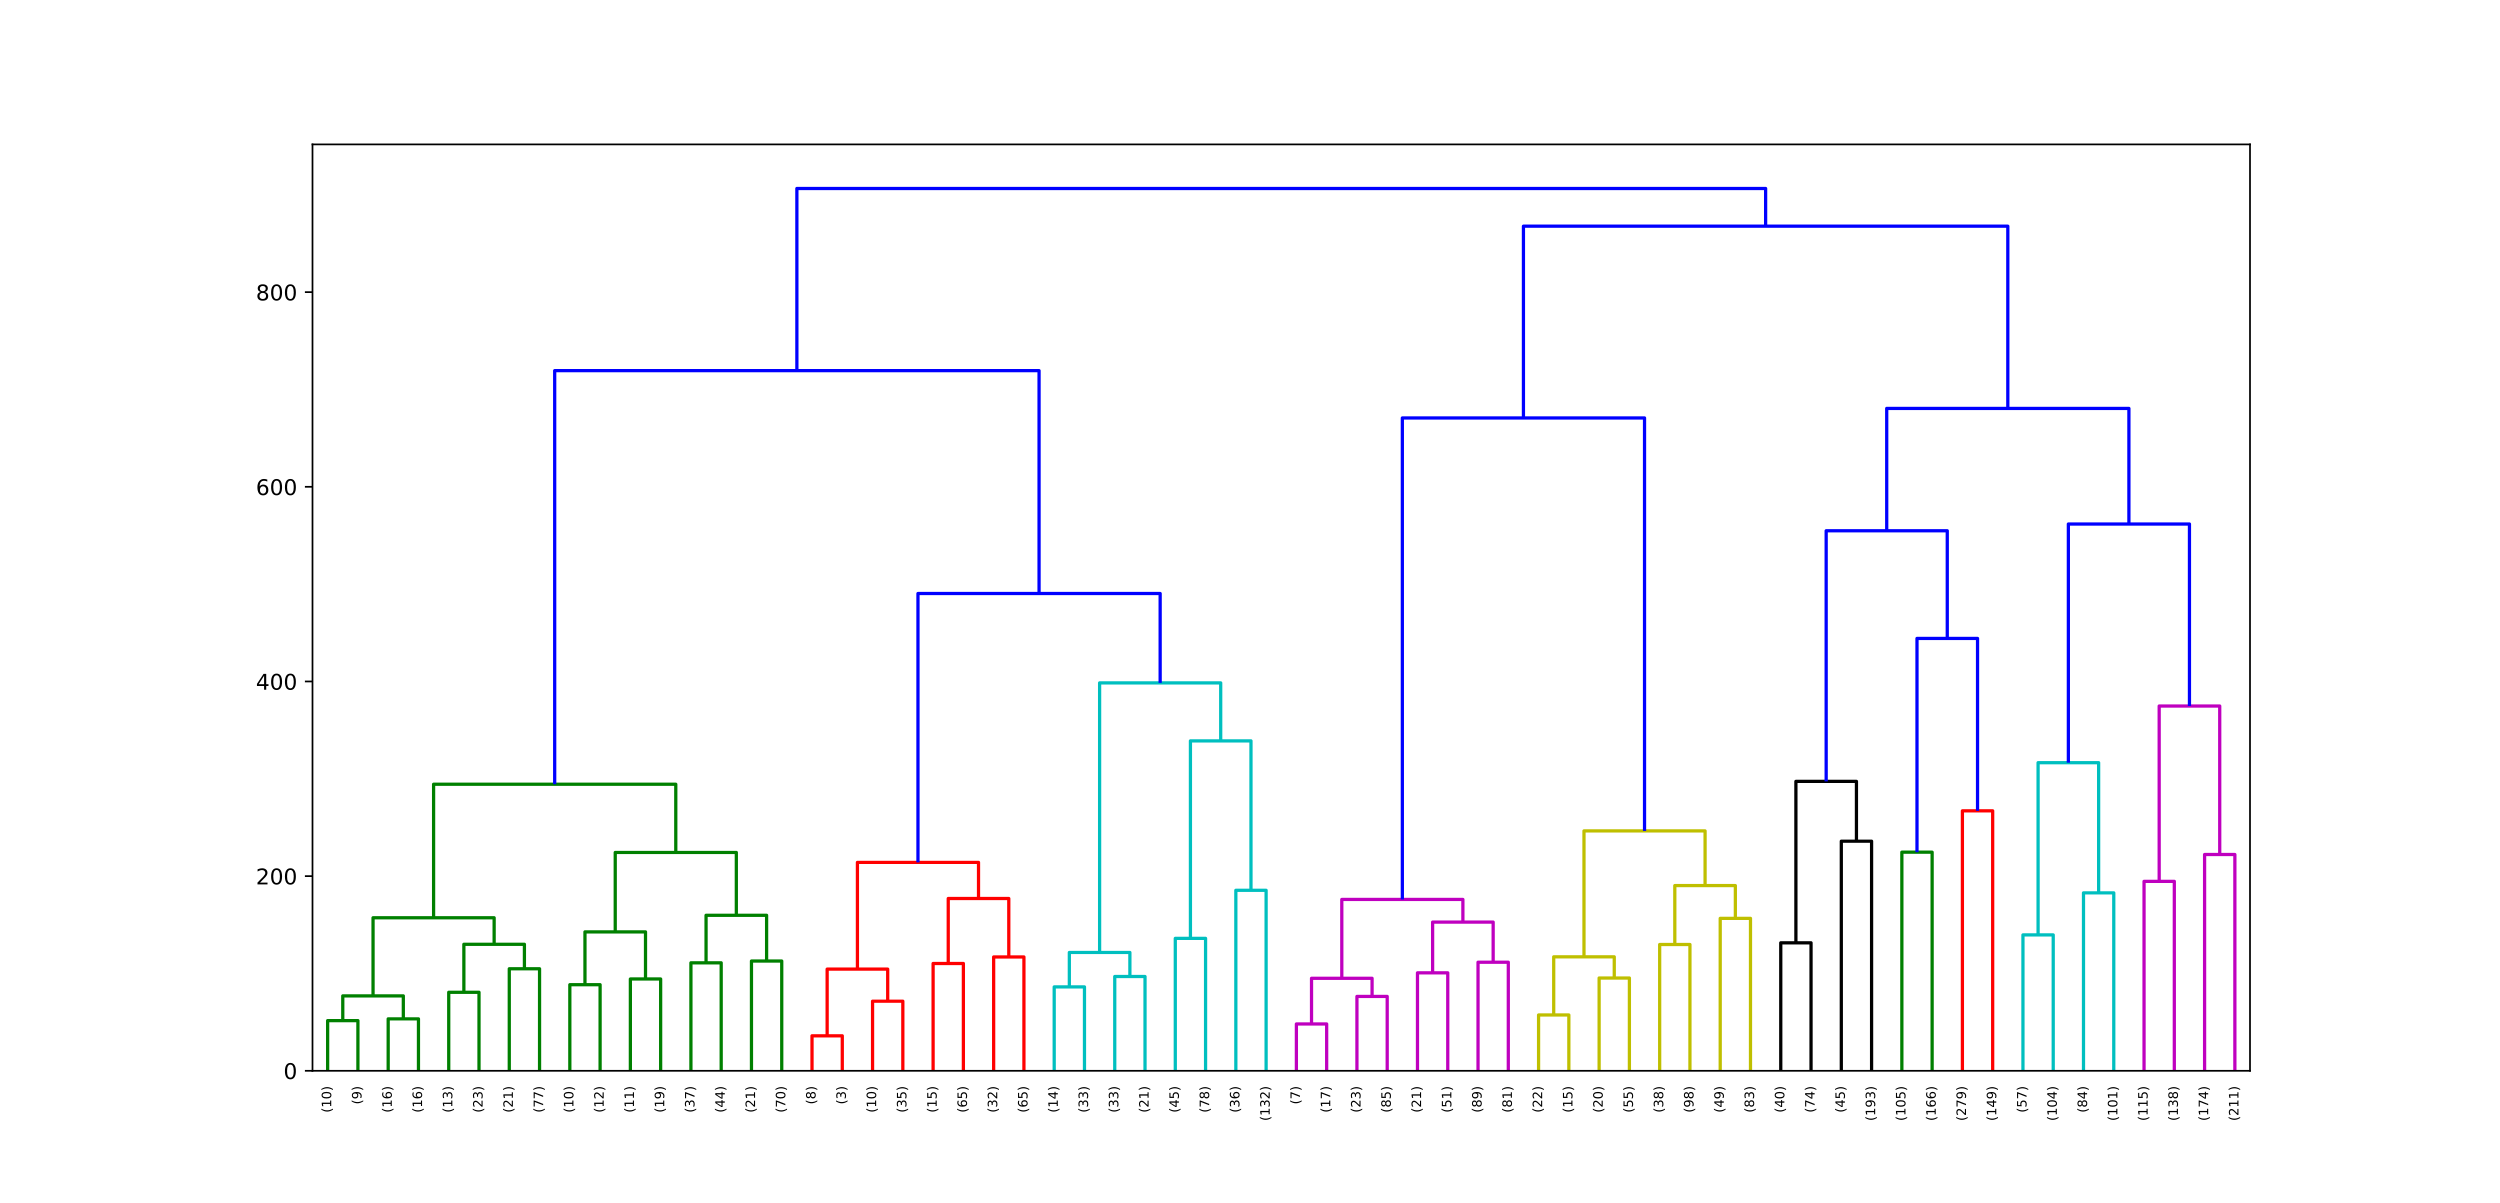 <?xml version="1.0" encoding="UTF-8" standalone="no"?>
<svg
   xmlns:dc="http://purl.org/dc/elements/1.1/"
   xmlns:cc="http://creativecommons.org/ns#"
   xmlns:rdf="http://www.w3.org/1999/02/22-rdf-syntax-ns#"
   xmlns:svg="http://www.w3.org/2000/svg"
   xmlns="http://www.w3.org/2000/svg"
   xmlns:xlink="http://www.w3.org/1999/xlink"
   xmlns:sodipodi="http://sodipodi.sourceforge.net/DTD/sodipodi-0.dtd"
   xmlns:inkscape="http://www.inkscape.org/namespaces/inkscape"
   height="554.4pt"
   version="1.1"
   viewBox="0 0 1152 554.4"
   width="1152pt"
   id="svg2120"
   sodipodi:docname="dendrogram_h().svg"
   inkscape:version="1.0.2-2 (e86c870879, 2021-01-15)">
  <sodipodi:namedview
     pagecolor="#ffffff"
     bordercolor="#666666"
     borderopacity="1"
     objecttolerance="10"
     gridtolerance="10"
     guidetolerance="10"
     inkscape:pageopacity="0"
     inkscape:pageshadow="2"
     inkscape:window-width="1600"
     inkscape:window-height="838"
     id="namedview2122"
     showgrid="false"
     inkscape:zoom="0.87304688"
     inkscape:cx="768"
     inkscape:cy="369.60002"
     inkscape:window-x="-8"
     inkscape:window-y="-8"
     inkscape:window-maximized="1"
     inkscape:current-layer="svg2120" />
  <defs
     id="defs1070">
    <style
       type="text/css"
       id="style1068">
*{stroke-linecap:butt;stroke-linejoin:round;}
  </style>
  </defs>
  <g
     id="figure_1">
    <g
       id="patch_1">
      <path
         d="M 0 554.4  L 1152 554.4  L 1152 0  L 0 0  z "
         style="fill:#ffffff;"
         id="path1072" />
    </g>
    <g
       id="axes_1">
      <g
         id="patch_2">
        <path
           d="M 144 493.416  L 1036.8 493.416  L 1036.8 66.528  L 144 66.528  z "
           style="fill:#ffffff;"
           id="path1075" />
      </g>
      <g
         id="matplotlib.axis_1">
        <g
           id="xtick_1">
          <g
             id="text_1">
            <!-- (10) -->
            <defs
               id="defs1082">
              <path
                 d="M 31 75.875  Q 24.469 64.656 21.281 53.656  Q 18.109 42.672 18.109 31.391  Q 18.109 20.125 21.312 9.062  Q 24.516 -2 31 -13.188  L 23.188 -13.188  Q 15.875 -1.703 12.234 9.375  Q 8.594 20.453 8.594 31.391  Q 8.594 42.281 12.203 53.312  Q 15.828 64.359 23.188 75.875  z "
                 id="DejaVuSans-28" />
              <path
                 d="M 12.406 8.297  L 28.516 8.297  L 28.516 63.922  L 10.984 60.406  L 10.984 69.391  L 28.422 72.906  L 38.281 72.906  L 38.281 8.297  L 54.391 8.297  L 54.391 0  L 12.406 0  z "
                 id="DejaVuSans-31" />
              <path
                 d="M 31.781 66.406  Q 24.172 66.406 20.328 58.906  Q 16.5 51.422 16.5 36.375  Q 16.5 21.391 20.328 13.891  Q 24.172 6.391 31.781 6.391  Q 39.453 6.391 43.281 13.891  Q 47.125 21.391 47.125 36.375  Q 47.125 51.422 43.281 58.906  Q 39.453 66.406 31.781 66.406  z M 31.781 74.219  Q 44.047 74.219 50.516 64.516  Q 56.984 54.828 56.984 36.375  Q 56.984 17.969 50.516 8.266  Q 44.047 -1.422 31.781 -1.422  Q 19.531 -1.422 13.062 8.266  Q 6.594 17.969 6.594 36.375  Q 6.594 54.828 13.062 64.516  Q 19.531 74.219 31.781 74.219  z "
                 id="DejaVuSans-30" />
              <path
                 d="M 8.016 75.875  L 15.828 75.875  Q 23.141 64.359 26.781 53.312  Q 30.422 42.281 30.422 31.391  Q 30.422 20.453 26.781 9.375  Q 23.141 -1.703 15.828 -13.188  L 8.016 -13.188  Q 14.5 -2 17.703 9.062  Q 20.906 20.125 20.906 31.391  Q 20.906 42.672 17.703 53.656  Q 14.5 64.656 8.016 75.875  z "
                 id="DejaVuSans-29" />
            </defs>
            <g
               transform="translate(152.631 512.733)rotate(-90)scale(0.06 -0.06)"
               id="g1092">
              <use
                 xlink:href="#DejaVuSans-28"
                 id="use1084" />
              <use
                 x="39.014"
                 xlink:href="#DejaVuSans-31"
                 id="use1086" />
              <use
                 x="102.637"
                 xlink:href="#DejaVuSans-30"
                 id="use1088" />
              <use
                 x="166.26"
                 xlink:href="#DejaVuSans-29"
                 id="use1090" />
            </g>
          </g>
        </g>
        <g
           id="xtick_2">
          <g
             id="text_2">
            <!-- (9) -->
            <defs
               id="defs1097">
              <path
                 d="M 10.984 1.516  L 10.984 10.5  Q 14.703 8.734 18.5 7.812  Q 22.312 6.891 25.984 6.891  Q 35.75 6.891 40.891 13.453  Q 46.047 20.016 46.781 33.406  Q 43.953 29.203 39.594 26.953  Q 35.25 24.703 29.984 24.703  Q 19.047 24.703 12.672 31.312  Q 6.297 37.938 6.297 49.422  Q 6.297 60.641 12.938 67.422  Q 19.578 74.219 30.609 74.219  Q 43.266 74.219 49.922 64.516  Q 56.594 54.828 56.594 36.375  Q 56.594 19.141 48.406 8.859  Q 40.234 -1.422 26.422 -1.422  Q 22.703 -1.422 18.891 -0.688  Q 15.094 0.047 10.984 1.516  z M 30.609 32.422  Q 37.25 32.422 41.125 36.953  Q 45.016 41.5 45.016 49.422  Q 45.016 57.281 41.125 61.844  Q 37.25 66.406 30.609 66.406  Q 23.969 66.406 20.094 61.844  Q 16.219 57.281 16.219 49.422  Q 16.219 41.5 20.094 36.953  Q 23.969 32.422 30.609 32.422  z "
                 id="DejaVuSans-39" />
            </defs>
            <g
               transform="translate(166.581 508.915)rotate(-90)scale(0.06 -0.06)"
               id="g1105">
              <use
                 xlink:href="#DejaVuSans-28"
                 id="use1099" />
              <use
                 x="39.014"
                 xlink:href="#DejaVuSans-39"
                 id="use1101" />
              <use
                 x="102.637"
                 xlink:href="#DejaVuSans-29"
                 id="use1103" />
            </g>
          </g>
        </g>
        <g
           id="xtick_3">
          <g
             id="text_3">
            <!-- (16) -->
            <defs
               id="defs1110">
              <path
                 d="M 33.016 40.375  Q 26.375 40.375 22.484 35.828  Q 18.609 31.297 18.609 23.391  Q 18.609 15.531 22.484 10.953  Q 26.375 6.391 33.016 6.391  Q 39.656 6.391 43.531 10.953  Q 47.406 15.531 47.406 23.391  Q 47.406 31.297 43.531 35.828  Q 39.656 40.375 33.016 40.375  z M 52.594 71.297  L 52.594 62.312  Q 48.875 64.062 45.094 64.984  Q 41.312 65.922 37.594 65.922  Q 27.828 65.922 22.672 59.328  Q 17.531 52.734 16.797 39.406  Q 19.672 43.656 24.016 45.922  Q 28.375 48.188 33.594 48.188  Q 44.578 48.188 50.953 41.516  Q 57.328 34.859 57.328 23.391  Q 57.328 12.156 50.688 5.359  Q 44.047 -1.422 33.016 -1.422  Q 20.359 -1.422 13.672 8.266  Q 6.984 17.969 6.984 36.375  Q 6.984 53.656 15.188 63.938  Q 23.391 74.219 37.203 74.219  Q 40.922 74.219 44.703 73.484  Q 48.484 72.75 52.594 71.297  z "
                 id="DejaVuSans-36" />
            </defs>
            <g
               transform="translate(180.531 512.733)rotate(-90)scale(0.06 -0.06)"
               id="g1120">
              <use
                 xlink:href="#DejaVuSans-28"
                 id="use1112" />
              <use
                 x="39.014"
                 xlink:href="#DejaVuSans-31"
                 id="use1114" />
              <use
                 x="102.637"
                 xlink:href="#DejaVuSans-36"
                 id="use1116" />
              <use
                 x="166.26"
                 xlink:href="#DejaVuSans-29"
                 id="use1118" />
            </g>
          </g>
        </g>
        <g
           id="xtick_4">
          <g
             id="text_4">
            <!-- (16) -->
            <g
               transform="translate(194.481 512.733)rotate(-90)scale(0.06 -0.06)"
               id="g1132">
              <use
                 xlink:href="#DejaVuSans-28"
                 id="use1124" />
              <use
                 x="39.014"
                 xlink:href="#DejaVuSans-31"
                 id="use1126" />
              <use
                 x="102.637"
                 xlink:href="#DejaVuSans-36"
                 id="use1128" />
              <use
                 x="166.26"
                 xlink:href="#DejaVuSans-29"
                 id="use1130" />
            </g>
          </g>
        </g>
        <g
           id="xtick_5">
          <g
             id="text_5">
            <!-- (13) -->
            <defs
               id="defs1137">
              <path
                 d="M 40.578 39.312  Q 47.656 37.797 51.625 33  Q 55.609 28.219 55.609 21.188  Q 55.609 10.406 48.188 4.484  Q 40.766 -1.422 27.094 -1.422  Q 22.516 -1.422 17.656 -0.516  Q 12.797 0.391 7.625 2.203  L 7.625 11.719  Q 11.719 9.328 16.594 8.109  Q 21.484 6.891 26.812 6.891  Q 36.078 6.891 40.938 10.547  Q 45.797 14.203 45.797 21.188  Q 45.797 27.641 41.281 31.266  Q 36.766 34.906 28.719 34.906  L 20.219 34.906  L 20.219 43.016  L 29.109 43.016  Q 36.375 43.016 40.234 45.922  Q 44.094 48.828 44.094 54.297  Q 44.094 59.906 40.109 62.906  Q 36.141 65.922 28.719 65.922  Q 24.656 65.922 20.016 65.031  Q 15.375 64.156 9.812 62.312  L 9.812 71.094  Q 15.438 72.656 20.344 73.438  Q 25.25 74.219 29.594 74.219  Q 40.828 74.219 47.359 69.109  Q 53.906 64.016 53.906 55.328  Q 53.906 49.266 50.438 45.094  Q 46.969 40.922 40.578 39.312  z "
                 id="DejaVuSans-33" />
            </defs>
            <g
               transform="translate(208.431 512.733)rotate(-90)scale(0.06 -0.06)"
               id="g1147">
              <use
                 xlink:href="#DejaVuSans-28"
                 id="use1139" />
              <use
                 x="39.014"
                 xlink:href="#DejaVuSans-31"
                 id="use1141" />
              <use
                 x="102.637"
                 xlink:href="#DejaVuSans-33"
                 id="use1143" />
              <use
                 x="166.26"
                 xlink:href="#DejaVuSans-29"
                 id="use1145" />
            </g>
          </g>
        </g>
        <g
           id="xtick_6">
          <g
             id="text_6">
            <!-- (23) -->
            <defs
               id="defs1152">
              <path
                 d="M 19.188 8.297  L 53.609 8.297  L 53.609 0  L 7.328 0  L 7.328 8.297  Q 12.938 14.109 22.625 23.891  Q 32.328 33.688 34.812 36.531  Q 39.547 41.844 41.422 45.531  Q 43.312 49.219 43.312 52.781  Q 43.312 58.594 39.234 62.25  Q 35.156 65.922 28.609 65.922  Q 23.969 65.922 18.812 64.312  Q 13.672 62.703 7.812 59.422  L 7.812 69.391  Q 13.766 71.781 18.938 73  Q 24.125 74.219 28.422 74.219  Q 39.75 74.219 46.484 68.547  Q 53.219 62.891 53.219 53.422  Q 53.219 48.922 51.531 44.891  Q 49.859 40.875 45.406 35.406  Q 44.188 33.984 37.641 27.219  Q 31.109 20.453 19.188 8.297  z "
                 id="DejaVuSans-32" />
            </defs>
            <g
               transform="translate(222.381 512.733)rotate(-90)scale(0.06 -0.06)"
               id="g1162">
              <use
                 xlink:href="#DejaVuSans-28"
                 id="use1154" />
              <use
                 x="39.014"
                 xlink:href="#DejaVuSans-32"
                 id="use1156" />
              <use
                 x="102.637"
                 xlink:href="#DejaVuSans-33"
                 id="use1158" />
              <use
                 x="166.26"
                 xlink:href="#DejaVuSans-29"
                 id="use1160" />
            </g>
          </g>
        </g>
        <g
           id="xtick_7">
          <g
             id="text_7">
            <!-- (21) -->
            <g
               transform="translate(236.331 512.733)rotate(-90)scale(0.06 -0.06)"
               id="g1174">
              <use
                 xlink:href="#DejaVuSans-28"
                 id="use1166" />
              <use
                 x="39.014"
                 xlink:href="#DejaVuSans-32"
                 id="use1168" />
              <use
                 x="102.637"
                 xlink:href="#DejaVuSans-31"
                 id="use1170" />
              <use
                 x="166.26"
                 xlink:href="#DejaVuSans-29"
                 id="use1172" />
            </g>
          </g>
        </g>
        <g
           id="xtick_8">
          <g
             id="text_8">
            <!-- (77) -->
            <defs
               id="defs1179">
              <path
                 d="M 8.203 72.906  L 55.078 72.906  L 55.078 68.703  L 28.609 0  L 18.312 0  L 43.219 64.594  L 8.203 64.594  z "
                 id="DejaVuSans-37" />
            </defs>
            <g
               transform="translate(250.281 512.733)rotate(-90)scale(0.06 -0.06)"
               id="g1189">
              <use
                 xlink:href="#DejaVuSans-28"
                 id="use1181" />
              <use
                 x="39.014"
                 xlink:href="#DejaVuSans-37"
                 id="use1183" />
              <use
                 x="102.637"
                 xlink:href="#DejaVuSans-37"
                 id="use1185" />
              <use
                 x="166.26"
                 xlink:href="#DejaVuSans-29"
                 id="use1187" />
            </g>
          </g>
        </g>
        <g
           id="xtick_9">
          <g
             id="text_9">
            <!-- (10) -->
            <g
               transform="translate(264.231 512.733)rotate(-90)scale(0.06 -0.06)"
               id="g1201">
              <use
                 xlink:href="#DejaVuSans-28"
                 id="use1193" />
              <use
                 x="39.014"
                 xlink:href="#DejaVuSans-31"
                 id="use1195" />
              <use
                 x="102.637"
                 xlink:href="#DejaVuSans-30"
                 id="use1197" />
              <use
                 x="166.26"
                 xlink:href="#DejaVuSans-29"
                 id="use1199" />
            </g>
          </g>
        </g>
        <g
           id="xtick_10">
          <g
             id="text_10">
            <!-- (12) -->
            <g
               transform="translate(278.181 512.733)rotate(-90)scale(0.06 -0.06)"
               id="g1213">
              <use
                 xlink:href="#DejaVuSans-28"
                 id="use1205" />
              <use
                 x="39.014"
                 xlink:href="#DejaVuSans-31"
                 id="use1207" />
              <use
                 x="102.637"
                 xlink:href="#DejaVuSans-32"
                 id="use1209" />
              <use
                 x="166.26"
                 xlink:href="#DejaVuSans-29"
                 id="use1211" />
            </g>
          </g>
        </g>
        <g
           id="xtick_11">
          <g
             id="text_11">
            <!-- (11) -->
            <g
               transform="translate(292.131 512.733)rotate(-90)scale(0.06 -0.06)"
               id="g1225">
              <use
                 xlink:href="#DejaVuSans-28"
                 id="use1217" />
              <use
                 x="39.014"
                 xlink:href="#DejaVuSans-31"
                 id="use1219" />
              <use
                 x="102.637"
                 xlink:href="#DejaVuSans-31"
                 id="use1221" />
              <use
                 x="166.26"
                 xlink:href="#DejaVuSans-29"
                 id="use1223" />
            </g>
          </g>
        </g>
        <g
           id="xtick_12">
          <g
             id="text_12">
            <!-- (19) -->
            <g
               transform="translate(306.081 512.733)rotate(-90)scale(0.06 -0.06)"
               id="g1237">
              <use
                 xlink:href="#DejaVuSans-28"
                 id="use1229" />
              <use
                 x="39.014"
                 xlink:href="#DejaVuSans-31"
                 id="use1231" />
              <use
                 x="102.637"
                 xlink:href="#DejaVuSans-39"
                 id="use1233" />
              <use
                 x="166.26"
                 xlink:href="#DejaVuSans-29"
                 id="use1235" />
            </g>
          </g>
        </g>
        <g
           id="xtick_13">
          <g
             id="text_13">
            <!-- (37) -->
            <g
               transform="translate(320.031 512.733)rotate(-90)scale(0.06 -0.06)"
               id="g1249">
              <use
                 xlink:href="#DejaVuSans-28"
                 id="use1241" />
              <use
                 x="39.014"
                 xlink:href="#DejaVuSans-33"
                 id="use1243" />
              <use
                 x="102.637"
                 xlink:href="#DejaVuSans-37"
                 id="use1245" />
              <use
                 x="166.26"
                 xlink:href="#DejaVuSans-29"
                 id="use1247" />
            </g>
          </g>
        </g>
        <g
           id="xtick_14">
          <g
             id="text_14">
            <!-- (44) -->
            <defs
               id="defs1254">
              <path
                 d="M 37.797 64.312  L 12.891 25.391  L 37.797 25.391  z M 35.203 72.906  L 47.609 72.906  L 47.609 25.391  L 58.016 25.391  L 58.016 17.188  L 47.609 17.188  L 47.609 0  L 37.797 0  L 37.797 17.188  L 4.891 17.188  L 4.891 26.703  z "
                 id="DejaVuSans-34" />
            </defs>
            <g
               transform="translate(333.981 512.733)rotate(-90)scale(0.06 -0.06)"
               id="g1264">
              <use
                 xlink:href="#DejaVuSans-28"
                 id="use1256" />
              <use
                 x="39.014"
                 xlink:href="#DejaVuSans-34"
                 id="use1258" />
              <use
                 x="102.637"
                 xlink:href="#DejaVuSans-34"
                 id="use1260" />
              <use
                 x="166.26"
                 xlink:href="#DejaVuSans-29"
                 id="use1262" />
            </g>
          </g>
        </g>
        <g
           id="xtick_15">
          <g
             id="text_15">
            <!-- (21) -->
            <g
               transform="translate(347.931 512.733)rotate(-90)scale(0.06 -0.06)"
               id="g1276">
              <use
                 xlink:href="#DejaVuSans-28"
                 id="use1268" />
              <use
                 x="39.014"
                 xlink:href="#DejaVuSans-32"
                 id="use1270" />
              <use
                 x="102.637"
                 xlink:href="#DejaVuSans-31"
                 id="use1272" />
              <use
                 x="166.26"
                 xlink:href="#DejaVuSans-29"
                 id="use1274" />
            </g>
          </g>
        </g>
        <g
           id="xtick_16">
          <g
             id="text_16">
            <!-- (70) -->
            <g
               transform="translate(361.881 512.733)rotate(-90)scale(0.06 -0.06)"
               id="g1288">
              <use
                 xlink:href="#DejaVuSans-28"
                 id="use1280" />
              <use
                 x="39.014"
                 xlink:href="#DejaVuSans-37"
                 id="use1282" />
              <use
                 x="102.637"
                 xlink:href="#DejaVuSans-30"
                 id="use1284" />
              <use
                 x="166.26"
                 xlink:href="#DejaVuSans-29"
                 id="use1286" />
            </g>
          </g>
        </g>
        <g
           id="xtick_17">
          <g
             id="text_17">
            <!-- (8) -->
            <defs
               id="defs1293">
              <path
                 d="M 31.781 34.625  Q 24.75 34.625 20.719 30.859  Q 16.703 27.094 16.703 20.516  Q 16.703 13.922 20.719 10.156  Q 24.75 6.391 31.781 6.391  Q 38.812 6.391 42.859 10.172  Q 46.922 13.969 46.922 20.516  Q 46.922 27.094 42.891 30.859  Q 38.875 34.625 31.781 34.625  z M 21.922 38.812  Q 15.578 40.375 12.031 44.719  Q 8.5 49.078 8.5 55.328  Q 8.5 64.062 14.719 69.141  Q 20.953 74.219 31.781 74.219  Q 42.672 74.219 48.875 69.141  Q 55.078 64.062 55.078 55.328  Q 55.078 49.078 51.531 44.719  Q 48 40.375 41.703 38.812  Q 48.828 37.156 52.797 32.312  Q 56.781 27.484 56.781 20.516  Q 56.781 9.906 50.312 4.234  Q 43.844 -1.422 31.781 -1.422  Q 19.734 -1.422 13.25 4.234  Q 6.781 9.906 6.781 20.516  Q 6.781 27.484 10.781 32.312  Q 14.797 37.156 21.922 38.812  z M 18.312 54.391  Q 18.312 48.734 21.844 45.562  Q 25.391 42.391 31.781 42.391  Q 38.141 42.391 41.719 45.562  Q 45.312 48.734 45.312 54.391  Q 45.312 60.062 41.719 63.234  Q 38.141 66.406 31.781 66.406  Q 25.391 66.406 21.844 63.234  Q 18.312 60.062 18.312 54.391  z "
                 id="DejaVuSans-38" />
            </defs>
            <g
               transform="translate(375.831 508.915)rotate(-90)scale(0.06 -0.06)"
               id="g1301">
              <use
                 xlink:href="#DejaVuSans-28"
                 id="use1295" />
              <use
                 x="39.014"
                 xlink:href="#DejaVuSans-38"
                 id="use1297" />
              <use
                 x="102.637"
                 xlink:href="#DejaVuSans-29"
                 id="use1299" />
            </g>
          </g>
        </g>
        <g
           id="xtick_18">
          <g
             id="text_18">
            <!-- (3) -->
            <g
               transform="translate(389.781 508.915)rotate(-90)scale(0.06 -0.06)"
               id="g1311">
              <use
                 xlink:href="#DejaVuSans-28"
                 id="use1305" />
              <use
                 x="39.014"
                 xlink:href="#DejaVuSans-33"
                 id="use1307" />
              <use
                 x="102.637"
                 xlink:href="#DejaVuSans-29"
                 id="use1309" />
            </g>
          </g>
        </g>
        <g
           id="xtick_19">
          <g
             id="text_19">
            <!-- (10) -->
            <g
               transform="translate(403.731 512.733)rotate(-90)scale(0.06 -0.06)"
               id="g1323">
              <use
                 xlink:href="#DejaVuSans-28"
                 id="use1315" />
              <use
                 x="39.014"
                 xlink:href="#DejaVuSans-31"
                 id="use1317" />
              <use
                 x="102.637"
                 xlink:href="#DejaVuSans-30"
                 id="use1319" />
              <use
                 x="166.26"
                 xlink:href="#DejaVuSans-29"
                 id="use1321" />
            </g>
          </g>
        </g>
        <g
           id="xtick_20">
          <g
             id="text_20">
            <!-- (35) -->
            <defs
               id="defs1328">
              <path
                 d="M 10.797 72.906  L 49.516 72.906  L 49.516 64.594  L 19.828 64.594  L 19.828 46.734  Q 21.969 47.469 24.109 47.828  Q 26.266 48.188 28.422 48.188  Q 40.625 48.188 47.75 41.5  Q 54.891 34.812 54.891 23.391  Q 54.891 11.625 47.562 5.094  Q 40.234 -1.422 26.906 -1.422  Q 22.312 -1.422 17.547 -0.641  Q 12.797 0.141 7.719 1.703  L 7.719 11.625  Q 12.109 9.234 16.797 8.062  Q 21.484 6.891 26.703 6.891  Q 35.156 6.891 40.078 11.328  Q 45.016 15.766 45.016 23.391  Q 45.016 31 40.078 35.438  Q 35.156 39.891 26.703 39.891  Q 22.75 39.891 18.812 39.016  Q 14.891 38.141 10.797 36.281  z "
                 id="DejaVuSans-35" />
            </defs>
            <g
               transform="translate(417.681 512.733)rotate(-90)scale(0.06 -0.06)"
               id="g1338">
              <use
                 xlink:href="#DejaVuSans-28"
                 id="use1330" />
              <use
                 x="39.014"
                 xlink:href="#DejaVuSans-33"
                 id="use1332" />
              <use
                 x="102.637"
                 xlink:href="#DejaVuSans-35"
                 id="use1334" />
              <use
                 x="166.26"
                 xlink:href="#DejaVuSans-29"
                 id="use1336" />
            </g>
          </g>
        </g>
        <g
           id="xtick_21">
          <g
             id="text_21">
            <!-- (15) -->
            <g
               transform="translate(431.631 512.733)rotate(-90)scale(0.06 -0.06)"
               id="g1350">
              <use
                 xlink:href="#DejaVuSans-28"
                 id="use1342" />
              <use
                 x="39.014"
                 xlink:href="#DejaVuSans-31"
                 id="use1344" />
              <use
                 x="102.637"
                 xlink:href="#DejaVuSans-35"
                 id="use1346" />
              <use
                 x="166.26"
                 xlink:href="#DejaVuSans-29"
                 id="use1348" />
            </g>
          </g>
        </g>
        <g
           id="xtick_22">
          <g
             id="text_22">
            <!-- (65) -->
            <g
               transform="translate(445.581 512.733)rotate(-90)scale(0.06 -0.06)"
               id="g1362">
              <use
                 xlink:href="#DejaVuSans-28"
                 id="use1354" />
              <use
                 x="39.014"
                 xlink:href="#DejaVuSans-36"
                 id="use1356" />
              <use
                 x="102.637"
                 xlink:href="#DejaVuSans-35"
                 id="use1358" />
              <use
                 x="166.26"
                 xlink:href="#DejaVuSans-29"
                 id="use1360" />
            </g>
          </g>
        </g>
        <g
           id="xtick_23">
          <g
             id="text_23">
            <!-- (32) -->
            <g
               transform="translate(459.531 512.733)rotate(-90)scale(0.06 -0.06)"
               id="g1374">
              <use
                 xlink:href="#DejaVuSans-28"
                 id="use1366" />
              <use
                 x="39.014"
                 xlink:href="#DejaVuSans-33"
                 id="use1368" />
              <use
                 x="102.637"
                 xlink:href="#DejaVuSans-32"
                 id="use1370" />
              <use
                 x="166.26"
                 xlink:href="#DejaVuSans-29"
                 id="use1372" />
            </g>
          </g>
        </g>
        <g
           id="xtick_24">
          <g
             id="text_24">
            <!-- (65) -->
            <g
               transform="translate(473.481 512.733)rotate(-90)scale(0.06 -0.06)"
               id="g1386">
              <use
                 xlink:href="#DejaVuSans-28"
                 id="use1378" />
              <use
                 x="39.014"
                 xlink:href="#DejaVuSans-36"
                 id="use1380" />
              <use
                 x="102.637"
                 xlink:href="#DejaVuSans-35"
                 id="use1382" />
              <use
                 x="166.26"
                 xlink:href="#DejaVuSans-29"
                 id="use1384" />
            </g>
          </g>
        </g>
        <g
           id="xtick_25">
          <g
             id="text_25">
            <!-- (14) -->
            <g
               transform="translate(487.431 512.733)rotate(-90)scale(0.06 -0.06)"
               id="g1398">
              <use
                 xlink:href="#DejaVuSans-28"
                 id="use1390" />
              <use
                 x="39.014"
                 xlink:href="#DejaVuSans-31"
                 id="use1392" />
              <use
                 x="102.637"
                 xlink:href="#DejaVuSans-34"
                 id="use1394" />
              <use
                 x="166.26"
                 xlink:href="#DejaVuSans-29"
                 id="use1396" />
            </g>
          </g>
        </g>
        <g
           id="xtick_26">
          <g
             id="text_26">
            <!-- (33) -->
            <g
               transform="translate(501.381 512.733)rotate(-90)scale(0.06 -0.06)"
               id="g1410">
              <use
                 xlink:href="#DejaVuSans-28"
                 id="use1402" />
              <use
                 x="39.014"
                 xlink:href="#DejaVuSans-33"
                 id="use1404" />
              <use
                 x="102.637"
                 xlink:href="#DejaVuSans-33"
                 id="use1406" />
              <use
                 x="166.26"
                 xlink:href="#DejaVuSans-29"
                 id="use1408" />
            </g>
          </g>
        </g>
        <g
           id="xtick_27">
          <g
             id="text_27">
            <!-- (33) -->
            <g
               transform="translate(515.331 512.733)rotate(-90)scale(0.06 -0.06)"
               id="g1422">
              <use
                 xlink:href="#DejaVuSans-28"
                 id="use1414" />
              <use
                 x="39.014"
                 xlink:href="#DejaVuSans-33"
                 id="use1416" />
              <use
                 x="102.637"
                 xlink:href="#DejaVuSans-33"
                 id="use1418" />
              <use
                 x="166.26"
                 xlink:href="#DejaVuSans-29"
                 id="use1420" />
            </g>
          </g>
        </g>
        <g
           id="xtick_28">
          <g
             id="text_28">
            <!-- (21) -->
            <g
               transform="translate(529.281 512.733)rotate(-90)scale(0.06 -0.06)"
               id="g1434">
              <use
                 xlink:href="#DejaVuSans-28"
                 id="use1426" />
              <use
                 x="39.014"
                 xlink:href="#DejaVuSans-32"
                 id="use1428" />
              <use
                 x="102.637"
                 xlink:href="#DejaVuSans-31"
                 id="use1430" />
              <use
                 x="166.26"
                 xlink:href="#DejaVuSans-29"
                 id="use1432" />
            </g>
          </g>
        </g>
        <g
           id="xtick_29">
          <g
             id="text_29">
            <!-- (45) -->
            <g
               transform="translate(543.231 512.733)rotate(-90)scale(0.06 -0.06)"
               id="g1446">
              <use
                 xlink:href="#DejaVuSans-28"
                 id="use1438" />
              <use
                 x="39.014"
                 xlink:href="#DejaVuSans-34"
                 id="use1440" />
              <use
                 x="102.637"
                 xlink:href="#DejaVuSans-35"
                 id="use1442" />
              <use
                 x="166.26"
                 xlink:href="#DejaVuSans-29"
                 id="use1444" />
            </g>
          </g>
        </g>
        <g
           id="xtick_30">
          <g
             id="text_30">
            <!-- (78) -->
            <g
               transform="translate(557.181 512.733)rotate(-90)scale(0.06 -0.06)"
               id="g1458">
              <use
                 xlink:href="#DejaVuSans-28"
                 id="use1450" />
              <use
                 x="39.014"
                 xlink:href="#DejaVuSans-37"
                 id="use1452" />
              <use
                 x="102.637"
                 xlink:href="#DejaVuSans-38"
                 id="use1454" />
              <use
                 x="166.26"
                 xlink:href="#DejaVuSans-29"
                 id="use1456" />
            </g>
          </g>
        </g>
        <g
           id="xtick_31">
          <g
             id="text_31">
            <!-- (36) -->
            <g
               transform="translate(571.131 512.733)rotate(-90)scale(0.06 -0.06)"
               id="g1470">
              <use
                 xlink:href="#DejaVuSans-28"
                 id="use1462" />
              <use
                 x="39.014"
                 xlink:href="#DejaVuSans-33"
                 id="use1464" />
              <use
                 x="102.637"
                 xlink:href="#DejaVuSans-36"
                 id="use1466" />
              <use
                 x="166.26"
                 xlink:href="#DejaVuSans-29"
                 id="use1468" />
            </g>
          </g>
        </g>
        <g
           id="xtick_32">
          <g
             id="text_32">
            <!-- (132) -->
            <g
               transform="translate(585.081 516.55)rotate(-90)scale(0.06 -0.06)"
               id="g1484">
              <use
                 xlink:href="#DejaVuSans-28"
                 id="use1474" />
              <use
                 x="39.014"
                 xlink:href="#DejaVuSans-31"
                 id="use1476" />
              <use
                 x="102.637"
                 xlink:href="#DejaVuSans-33"
                 id="use1478" />
              <use
                 x="166.26"
                 xlink:href="#DejaVuSans-32"
                 id="use1480" />
              <use
                 x="229.883"
                 xlink:href="#DejaVuSans-29"
                 id="use1482" />
            </g>
          </g>
        </g>
        <g
           id="xtick_33">
          <g
             id="text_33">
            <!-- (7) -->
            <g
               transform="translate(599.031 508.915)rotate(-90)scale(0.06 -0.06)"
               id="g1494">
              <use
                 xlink:href="#DejaVuSans-28"
                 id="use1488" />
              <use
                 x="39.014"
                 xlink:href="#DejaVuSans-37"
                 id="use1490" />
              <use
                 x="102.637"
                 xlink:href="#DejaVuSans-29"
                 id="use1492" />
            </g>
          </g>
        </g>
        <g
           id="xtick_34">
          <g
             id="text_34">
            <!-- (17) -->
            <g
               transform="translate(612.981 512.733)rotate(-90)scale(0.06 -0.06)"
               id="g1506">
              <use
                 xlink:href="#DejaVuSans-28"
                 id="use1498" />
              <use
                 x="39.014"
                 xlink:href="#DejaVuSans-31"
                 id="use1500" />
              <use
                 x="102.637"
                 xlink:href="#DejaVuSans-37"
                 id="use1502" />
              <use
                 x="166.26"
                 xlink:href="#DejaVuSans-29"
                 id="use1504" />
            </g>
          </g>
        </g>
        <g
           id="xtick_35">
          <g
             id="text_35">
            <!-- (23) -->
            <g
               transform="translate(626.931 512.733)rotate(-90)scale(0.06 -0.06)"
               id="g1518">
              <use
                 xlink:href="#DejaVuSans-28"
                 id="use1510" />
              <use
                 x="39.014"
                 xlink:href="#DejaVuSans-32"
                 id="use1512" />
              <use
                 x="102.637"
                 xlink:href="#DejaVuSans-33"
                 id="use1514" />
              <use
                 x="166.26"
                 xlink:href="#DejaVuSans-29"
                 id="use1516" />
            </g>
          </g>
        </g>
        <g
           id="xtick_36">
          <g
             id="text_36">
            <!-- (85) -->
            <g
               transform="translate(640.881 512.733)rotate(-90)scale(0.06 -0.06)"
               id="g1530">
              <use
                 xlink:href="#DejaVuSans-28"
                 id="use1522" />
              <use
                 x="39.014"
                 xlink:href="#DejaVuSans-38"
                 id="use1524" />
              <use
                 x="102.637"
                 xlink:href="#DejaVuSans-35"
                 id="use1526" />
              <use
                 x="166.26"
                 xlink:href="#DejaVuSans-29"
                 id="use1528" />
            </g>
          </g>
        </g>
        <g
           id="xtick_37">
          <g
             id="text_37">
            <!-- (21) -->
            <g
               transform="translate(654.831 512.733)rotate(-90)scale(0.06 -0.06)"
               id="g1542">
              <use
                 xlink:href="#DejaVuSans-28"
                 id="use1534" />
              <use
                 x="39.014"
                 xlink:href="#DejaVuSans-32"
                 id="use1536" />
              <use
                 x="102.637"
                 xlink:href="#DejaVuSans-31"
                 id="use1538" />
              <use
                 x="166.26"
                 xlink:href="#DejaVuSans-29"
                 id="use1540" />
            </g>
          </g>
        </g>
        <g
           id="xtick_38">
          <g
             id="text_38">
            <!-- (51) -->
            <g
               transform="translate(668.781 512.733)rotate(-90)scale(0.06 -0.06)"
               id="g1554">
              <use
                 xlink:href="#DejaVuSans-28"
                 id="use1546" />
              <use
                 x="39.014"
                 xlink:href="#DejaVuSans-35"
                 id="use1548" />
              <use
                 x="102.637"
                 xlink:href="#DejaVuSans-31"
                 id="use1550" />
              <use
                 x="166.26"
                 xlink:href="#DejaVuSans-29"
                 id="use1552" />
            </g>
          </g>
        </g>
        <g
           id="xtick_39">
          <g
             id="text_39">
            <!-- (89) -->
            <g
               transform="translate(682.731 512.733)rotate(-90)scale(0.06 -0.06)"
               id="g1566">
              <use
                 xlink:href="#DejaVuSans-28"
                 id="use1558" />
              <use
                 x="39.014"
                 xlink:href="#DejaVuSans-38"
                 id="use1560" />
              <use
                 x="102.637"
                 xlink:href="#DejaVuSans-39"
                 id="use1562" />
              <use
                 x="166.26"
                 xlink:href="#DejaVuSans-29"
                 id="use1564" />
            </g>
          </g>
        </g>
        <g
           id="xtick_40">
          <g
             id="text_40">
            <!-- (81) -->
            <g
               transform="translate(696.681 512.733)rotate(-90)scale(0.06 -0.06)"
               id="g1578">
              <use
                 xlink:href="#DejaVuSans-28"
                 id="use1570" />
              <use
                 x="39.014"
                 xlink:href="#DejaVuSans-38"
                 id="use1572" />
              <use
                 x="102.637"
                 xlink:href="#DejaVuSans-31"
                 id="use1574" />
              <use
                 x="166.26"
                 xlink:href="#DejaVuSans-29"
                 id="use1576" />
            </g>
          </g>
        </g>
        <g
           id="xtick_41">
          <g
             id="text_41">
            <!-- (22) -->
            <g
               transform="translate(710.631 512.733)rotate(-90)scale(0.06 -0.06)"
               id="g1590">
              <use
                 xlink:href="#DejaVuSans-28"
                 id="use1582" />
              <use
                 x="39.014"
                 xlink:href="#DejaVuSans-32"
                 id="use1584" />
              <use
                 x="102.637"
                 xlink:href="#DejaVuSans-32"
                 id="use1586" />
              <use
                 x="166.26"
                 xlink:href="#DejaVuSans-29"
                 id="use1588" />
            </g>
          </g>
        </g>
        <g
           id="xtick_42">
          <g
             id="text_42">
            <!-- (15) -->
            <g
               transform="translate(724.581 512.733)rotate(-90)scale(0.06 -0.06)"
               id="g1602">
              <use
                 xlink:href="#DejaVuSans-28"
                 id="use1594" />
              <use
                 x="39.014"
                 xlink:href="#DejaVuSans-31"
                 id="use1596" />
              <use
                 x="102.637"
                 xlink:href="#DejaVuSans-35"
                 id="use1598" />
              <use
                 x="166.26"
                 xlink:href="#DejaVuSans-29"
                 id="use1600" />
            </g>
          </g>
        </g>
        <g
           id="xtick_43">
          <g
             id="text_43">
            <!-- (20) -->
            <g
               transform="translate(738.531 512.733)rotate(-90)scale(0.06 -0.06)"
               id="g1614">
              <use
                 xlink:href="#DejaVuSans-28"
                 id="use1606" />
              <use
                 x="39.014"
                 xlink:href="#DejaVuSans-32"
                 id="use1608" />
              <use
                 x="102.637"
                 xlink:href="#DejaVuSans-30"
                 id="use1610" />
              <use
                 x="166.26"
                 xlink:href="#DejaVuSans-29"
                 id="use1612" />
            </g>
          </g>
        </g>
        <g
           id="xtick_44">
          <g
             id="text_44">
            <!-- (55) -->
            <g
               transform="translate(752.481 512.733)rotate(-90)scale(0.06 -0.06)"
               id="g1626">
              <use
                 xlink:href="#DejaVuSans-28"
                 id="use1618" />
              <use
                 x="39.014"
                 xlink:href="#DejaVuSans-35"
                 id="use1620" />
              <use
                 x="102.637"
                 xlink:href="#DejaVuSans-35"
                 id="use1622" />
              <use
                 x="166.26"
                 xlink:href="#DejaVuSans-29"
                 id="use1624" />
            </g>
          </g>
        </g>
        <g
           id="xtick_45">
          <g
             id="text_45">
            <!-- (38) -->
            <g
               transform="translate(766.431 512.733)rotate(-90)scale(0.06 -0.06)"
               id="g1638">
              <use
                 xlink:href="#DejaVuSans-28"
                 id="use1630" />
              <use
                 x="39.014"
                 xlink:href="#DejaVuSans-33"
                 id="use1632" />
              <use
                 x="102.637"
                 xlink:href="#DejaVuSans-38"
                 id="use1634" />
              <use
                 x="166.26"
                 xlink:href="#DejaVuSans-29"
                 id="use1636" />
            </g>
          </g>
        </g>
        <g
           id="xtick_46">
          <g
             id="text_46">
            <!-- (98) -->
            <g
               transform="translate(780.381 512.733)rotate(-90)scale(0.06 -0.06)"
               id="g1650">
              <use
                 xlink:href="#DejaVuSans-28"
                 id="use1642" />
              <use
                 x="39.014"
                 xlink:href="#DejaVuSans-39"
                 id="use1644" />
              <use
                 x="102.637"
                 xlink:href="#DejaVuSans-38"
                 id="use1646" />
              <use
                 x="166.26"
                 xlink:href="#DejaVuSans-29"
                 id="use1648" />
            </g>
          </g>
        </g>
        <g
           id="xtick_47">
          <g
             id="text_47">
            <!-- (49) -->
            <g
               transform="translate(794.331 512.733)rotate(-90)scale(0.06 -0.06)"
               id="g1662">
              <use
                 xlink:href="#DejaVuSans-28"
                 id="use1654" />
              <use
                 x="39.014"
                 xlink:href="#DejaVuSans-34"
                 id="use1656" />
              <use
                 x="102.637"
                 xlink:href="#DejaVuSans-39"
                 id="use1658" />
              <use
                 x="166.26"
                 xlink:href="#DejaVuSans-29"
                 id="use1660" />
            </g>
          </g>
        </g>
        <g
           id="xtick_48">
          <g
             id="text_48">
            <!-- (83) -->
            <g
               transform="translate(808.281 512.733)rotate(-90)scale(0.06 -0.06)"
               id="g1674">
              <use
                 xlink:href="#DejaVuSans-28"
                 id="use1666" />
              <use
                 x="39.014"
                 xlink:href="#DejaVuSans-38"
                 id="use1668" />
              <use
                 x="102.637"
                 xlink:href="#DejaVuSans-33"
                 id="use1670" />
              <use
                 x="166.26"
                 xlink:href="#DejaVuSans-29"
                 id="use1672" />
            </g>
          </g>
        </g>
        <g
           id="xtick_49">
          <g
             id="text_49">
            <!-- (40) -->
            <g
               transform="translate(822.231 512.733)rotate(-90)scale(0.06 -0.06)"
               id="g1686">
              <use
                 xlink:href="#DejaVuSans-28"
                 id="use1678" />
              <use
                 x="39.014"
                 xlink:href="#DejaVuSans-34"
                 id="use1680" />
              <use
                 x="102.637"
                 xlink:href="#DejaVuSans-30"
                 id="use1682" />
              <use
                 x="166.26"
                 xlink:href="#DejaVuSans-29"
                 id="use1684" />
            </g>
          </g>
        </g>
        <g
           id="xtick_50">
          <g
             id="text_50">
            <!-- (74) -->
            <g
               transform="translate(836.181 512.733)rotate(-90)scale(0.06 -0.06)"
               id="g1698">
              <use
                 xlink:href="#DejaVuSans-28"
                 id="use1690" />
              <use
                 x="39.014"
                 xlink:href="#DejaVuSans-37"
                 id="use1692" />
              <use
                 x="102.637"
                 xlink:href="#DejaVuSans-34"
                 id="use1694" />
              <use
                 x="166.26"
                 xlink:href="#DejaVuSans-29"
                 id="use1696" />
            </g>
          </g>
        </g>
        <g
           id="xtick_51">
          <g
             id="text_51">
            <!-- (45) -->
            <g
               transform="translate(850.131 512.733)rotate(-90)scale(0.06 -0.06)"
               id="g1710">
              <use
                 xlink:href="#DejaVuSans-28"
                 id="use1702" />
              <use
                 x="39.014"
                 xlink:href="#DejaVuSans-34"
                 id="use1704" />
              <use
                 x="102.637"
                 xlink:href="#DejaVuSans-35"
                 id="use1706" />
              <use
                 x="166.26"
                 xlink:href="#DejaVuSans-29"
                 id="use1708" />
            </g>
          </g>
        </g>
        <g
           id="xtick_52">
          <g
             id="text_52">
            <!-- (193) -->
            <g
               transform="translate(864.081 516.55)rotate(-90)scale(0.06 -0.06)"
               id="g1724">
              <use
                 xlink:href="#DejaVuSans-28"
                 id="use1714" />
              <use
                 x="39.014"
                 xlink:href="#DejaVuSans-31"
                 id="use1716" />
              <use
                 x="102.637"
                 xlink:href="#DejaVuSans-39"
                 id="use1718" />
              <use
                 x="166.26"
                 xlink:href="#DejaVuSans-33"
                 id="use1720" />
              <use
                 x="229.883"
                 xlink:href="#DejaVuSans-29"
                 id="use1722" />
            </g>
          </g>
        </g>
        <g
           id="xtick_53">
          <g
             id="text_53">
            <!-- (105) -->
            <g
               transform="translate(878.031 516.55)rotate(-90)scale(0.06 -0.06)"
               id="g1738">
              <use
                 xlink:href="#DejaVuSans-28"
                 id="use1728" />
              <use
                 x="39.014"
                 xlink:href="#DejaVuSans-31"
                 id="use1730" />
              <use
                 x="102.637"
                 xlink:href="#DejaVuSans-30"
                 id="use1732" />
              <use
                 x="166.26"
                 xlink:href="#DejaVuSans-35"
                 id="use1734" />
              <use
                 x="229.883"
                 xlink:href="#DejaVuSans-29"
                 id="use1736" />
            </g>
          </g>
        </g>
        <g
           id="xtick_54">
          <g
             id="text_54">
            <!-- (166) -->
            <g
               transform="translate(891.981 516.55)rotate(-90)scale(0.06 -0.06)"
               id="g1752">
              <use
                 xlink:href="#DejaVuSans-28"
                 id="use1742" />
              <use
                 x="39.014"
                 xlink:href="#DejaVuSans-31"
                 id="use1744" />
              <use
                 x="102.637"
                 xlink:href="#DejaVuSans-36"
                 id="use1746" />
              <use
                 x="166.26"
                 xlink:href="#DejaVuSans-36"
                 id="use1748" />
              <use
                 x="229.883"
                 xlink:href="#DejaVuSans-29"
                 id="use1750" />
            </g>
          </g>
        </g>
        <g
           id="xtick_55">
          <g
             id="text_55">
            <!-- (279) -->
            <g
               transform="translate(905.931 516.55)rotate(-90)scale(0.06 -0.06)"
               id="g1766">
              <use
                 xlink:href="#DejaVuSans-28"
                 id="use1756" />
              <use
                 x="39.014"
                 xlink:href="#DejaVuSans-32"
                 id="use1758" />
              <use
                 x="102.637"
                 xlink:href="#DejaVuSans-37"
                 id="use1760" />
              <use
                 x="166.26"
                 xlink:href="#DejaVuSans-39"
                 id="use1762" />
              <use
                 x="229.883"
                 xlink:href="#DejaVuSans-29"
                 id="use1764" />
            </g>
          </g>
        </g>
        <g
           id="xtick_56">
          <g
             id="text_56">
            <!-- (149) -->
            <g
               transform="translate(919.881 516.55)rotate(-90)scale(0.06 -0.06)"
               id="g1780">
              <use
                 xlink:href="#DejaVuSans-28"
                 id="use1770" />
              <use
                 x="39.014"
                 xlink:href="#DejaVuSans-31"
                 id="use1772" />
              <use
                 x="102.637"
                 xlink:href="#DejaVuSans-34"
                 id="use1774" />
              <use
                 x="166.26"
                 xlink:href="#DejaVuSans-39"
                 id="use1776" />
              <use
                 x="229.883"
                 xlink:href="#DejaVuSans-29"
                 id="use1778" />
            </g>
          </g>
        </g>
        <g
           id="xtick_57">
          <g
             id="text_57">
            <!-- (57) -->
            <g
               transform="translate(933.831 512.733)rotate(-90)scale(0.06 -0.06)"
               id="g1792">
              <use
                 xlink:href="#DejaVuSans-28"
                 id="use1784" />
              <use
                 x="39.014"
                 xlink:href="#DejaVuSans-35"
                 id="use1786" />
              <use
                 x="102.637"
                 xlink:href="#DejaVuSans-37"
                 id="use1788" />
              <use
                 x="166.26"
                 xlink:href="#DejaVuSans-29"
                 id="use1790" />
            </g>
          </g>
        </g>
        <g
           id="xtick_58">
          <g
             id="text_58">
            <!-- (104) -->
            <g
               transform="translate(947.781 516.55)rotate(-90)scale(0.06 -0.06)"
               id="g1806">
              <use
                 xlink:href="#DejaVuSans-28"
                 id="use1796" />
              <use
                 x="39.014"
                 xlink:href="#DejaVuSans-31"
                 id="use1798" />
              <use
                 x="102.637"
                 xlink:href="#DejaVuSans-30"
                 id="use1800" />
              <use
                 x="166.26"
                 xlink:href="#DejaVuSans-34"
                 id="use1802" />
              <use
                 x="229.883"
                 xlink:href="#DejaVuSans-29"
                 id="use1804" />
            </g>
          </g>
        </g>
        <g
           id="xtick_59">
          <g
             id="text_59">
            <!-- (84) -->
            <g
               transform="translate(961.731 512.733)rotate(-90)scale(0.06 -0.06)"
               id="g1818">
              <use
                 xlink:href="#DejaVuSans-28"
                 id="use1810" />
              <use
                 x="39.014"
                 xlink:href="#DejaVuSans-38"
                 id="use1812" />
              <use
                 x="102.637"
                 xlink:href="#DejaVuSans-34"
                 id="use1814" />
              <use
                 x="166.26"
                 xlink:href="#DejaVuSans-29"
                 id="use1816" />
            </g>
          </g>
        </g>
        <g
           id="xtick_60">
          <g
             id="text_60">
            <!-- (101) -->
            <g
               transform="translate(975.681 516.55)rotate(-90)scale(0.06 -0.06)"
               id="g1832">
              <use
                 xlink:href="#DejaVuSans-28"
                 id="use1822" />
              <use
                 x="39.014"
                 xlink:href="#DejaVuSans-31"
                 id="use1824" />
              <use
                 x="102.637"
                 xlink:href="#DejaVuSans-30"
                 id="use1826" />
              <use
                 x="166.26"
                 xlink:href="#DejaVuSans-31"
                 id="use1828" />
              <use
                 x="229.883"
                 xlink:href="#DejaVuSans-29"
                 id="use1830" />
            </g>
          </g>
        </g>
        <g
           id="xtick_61">
          <g
             id="text_61">
            <!-- (115) -->
            <g
               transform="translate(989.631 516.55)rotate(-90)scale(0.06 -0.06)"
               id="g1846">
              <use
                 xlink:href="#DejaVuSans-28"
                 id="use1836" />
              <use
                 x="39.014"
                 xlink:href="#DejaVuSans-31"
                 id="use1838" />
              <use
                 x="102.637"
                 xlink:href="#DejaVuSans-31"
                 id="use1840" />
              <use
                 x="166.26"
                 xlink:href="#DejaVuSans-35"
                 id="use1842" />
              <use
                 x="229.883"
                 xlink:href="#DejaVuSans-29"
                 id="use1844" />
            </g>
          </g>
        </g>
        <g
           id="xtick_62">
          <g
             id="text_62">
            <!-- (138) -->
            <g
               transform="translate(1003.581 516.55)rotate(-90)scale(0.06 -0.06)"
               id="g1860">
              <use
                 xlink:href="#DejaVuSans-28"
                 id="use1850" />
              <use
                 x="39.014"
                 xlink:href="#DejaVuSans-31"
                 id="use1852" />
              <use
                 x="102.637"
                 xlink:href="#DejaVuSans-33"
                 id="use1854" />
              <use
                 x="166.26"
                 xlink:href="#DejaVuSans-38"
                 id="use1856" />
              <use
                 x="229.883"
                 xlink:href="#DejaVuSans-29"
                 id="use1858" />
            </g>
          </g>
        </g>
        <g
           id="xtick_63">
          <g
             id="text_63">
            <!-- (174) -->
            <g
               transform="translate(1017.531 516.55)rotate(-90)scale(0.06 -0.06)"
               id="g1874">
              <use
                 xlink:href="#DejaVuSans-28"
                 id="use1864" />
              <use
                 x="39.014"
                 xlink:href="#DejaVuSans-31"
                 id="use1866" />
              <use
                 x="102.637"
                 xlink:href="#DejaVuSans-37"
                 id="use1868" />
              <use
                 x="166.26"
                 xlink:href="#DejaVuSans-34"
                 id="use1870" />
              <use
                 x="229.883"
                 xlink:href="#DejaVuSans-29"
                 id="use1872" />
            </g>
          </g>
        </g>
        <g
           id="xtick_64">
          <g
             id="text_64">
            <!-- (211) -->
            <g
               transform="translate(1031.481 516.55)rotate(-90)scale(0.06 -0.06)"
               id="g1888">
              <use
                 xlink:href="#DejaVuSans-28"
                 id="use1878" />
              <use
                 x="39.014"
                 xlink:href="#DejaVuSans-32"
                 id="use1880" />
              <use
                 x="102.637"
                 xlink:href="#DejaVuSans-31"
                 id="use1882" />
              <use
                 x="166.26"
                 xlink:href="#DejaVuSans-31"
                 id="use1884" />
              <use
                 x="229.883"
                 xlink:href="#DejaVuSans-29"
                 id="use1886" />
            </g>
          </g>
        </g>
      </g>
      <g
         id="matplotlib.axis_2">
        <g
           id="ytick_1">
          <g
             id="line2d_1">
            <defs
               id="defs1894">
              <path
                 d="M 0 0  L -3.5 0  "
                 id="m6bb0141828"
                 style="stroke:#000000;stroke-width:0.8;" />
            </defs>
            <g
               id="g1898">
              <use
                 style="stroke:#000000;stroke-width:0.8;"
                 x="144"
                 xlink:href="#m6bb0141828"
                 y="493.416"
                 id="use1896" />
            </g>
          </g>
          <g
             id="text_65">
            <!-- 0 -->
            <g
               transform="translate(130.637 497.215)scale(0.1 -0.1)"
               id="g1903">
              <use
                 xlink:href="#DejaVuSans-30"
                 id="use1901" />
            </g>
          </g>
        </g>
        <g
           id="ytick_2">
          <g
             id="line2d_2">
            <g
               id="g1909">
              <use
                 style="stroke:#000000;stroke-width:0.8;"
                 x="144"
                 xlink:href="#m6bb0141828"
                 y="403.719"
                 id="use1907" />
            </g>
          </g>
          <g
             id="text_66">
            <!-- 200 -->
            <g
               transform="translate(117.912 407.518)scale(0.1 -0.1)"
               id="g1918">
              <use
                 xlink:href="#DejaVuSans-32"
                 id="use1912" />
              <use
                 x="63.623"
                 xlink:href="#DejaVuSans-30"
                 id="use1914" />
              <use
                 x="127.246"
                 xlink:href="#DejaVuSans-30"
                 id="use1916" />
            </g>
          </g>
        </g>
        <g
           id="ytick_3">
          <g
             id="line2d_3">
            <g
               id="g1924">
              <use
                 style="stroke:#000000;stroke-width:0.8;"
                 x="144"
                 xlink:href="#m6bb0141828"
                 y="314.021"
                 id="use1922" />
            </g>
          </g>
          <g
             id="text_67">
            <!-- 400 -->
            <g
               transform="translate(117.912 317.821)scale(0.1 -0.1)"
               id="g1933">
              <use
                 xlink:href="#DejaVuSans-34"
                 id="use1927" />
              <use
                 x="63.623"
                 xlink:href="#DejaVuSans-30"
                 id="use1929" />
              <use
                 x="127.246"
                 xlink:href="#DejaVuSans-30"
                 id="use1931" />
            </g>
          </g>
        </g>
        <g
           id="ytick_4">
          <g
             id="line2d_4">
            <g
               id="g1939">
              <use
                 style="stroke:#000000;stroke-width:0.8;"
                 x="144"
                 xlink:href="#m6bb0141828"
                 y="224.324"
                 id="use1937" />
            </g>
          </g>
          <g
             id="text_68">
            <!-- 600 -->
            <g
               transform="translate(117.912 228.123)scale(0.1 -0.1)"
               id="g1948">
              <use
                 xlink:href="#DejaVuSans-36"
                 id="use1942" />
              <use
                 x="63.623"
                 xlink:href="#DejaVuSans-30"
                 id="use1944" />
              <use
                 x="127.246"
                 xlink:href="#DejaVuSans-30"
                 id="use1946" />
            </g>
          </g>
        </g>
        <g
           id="ytick_5">
          <g
             id="line2d_5">
            <g
               id="g1954">
              <use
                 style="stroke:#000000;stroke-width:0.8;"
                 x="144"
                 xlink:href="#m6bb0141828"
                 y="134.627"
                 id="use1952" />
            </g>
          </g>
          <g
             id="text_69">
            <!-- 800 -->
            <g
               transform="translate(117.912 138.426)scale(0.1 -0.1)"
               id="g1963">
              <use
                 xlink:href="#DejaVuSans-38"
                 id="use1957" />
              <use
                 x="63.623"
                 xlink:href="#DejaVuSans-30"
                 id="use1959" />
              <use
                 x="127.246"
                 xlink:href="#DejaVuSans-30"
                 id="use1961" />
            </g>
          </g>
        </g>
      </g>
      <g
         id="LineCollection_1">
        <path
           clip-path="url(#pc0f8c09eb5)"
           d="M 150.975 493.416  L 150.975 470.301  L 164.925 470.301  L 164.925 493.416  "
           style="fill:none;stroke:#008000;stroke-width:1.5;"
           id="path1968" />
        <path
           clip-path="url(#pc0f8c09eb5)"
           d="M 178.875 493.416  L 178.875 469.492  L 192.825 469.492  L 192.825 493.416  "
           style="fill:none;stroke:#008000;stroke-width:1.5;"
           id="path1970" />
        <path
           clip-path="url(#pc0f8c09eb5)"
           d="M 157.95 470.301  L 157.95 458.901  L 185.85 458.901  L 185.85 469.492  "
           style="fill:none;stroke:#008000;stroke-width:1.5;"
           id="path1972" />
        <path
           clip-path="url(#pc0f8c09eb5)"
           d="M 206.775 493.416  L 206.775 457.243  L 220.725 457.243  L 220.725 493.416  "
           style="fill:none;stroke:#008000;stroke-width:1.5;"
           id="path1974" />
        <path
           clip-path="url(#pc0f8c09eb5)"
           d="M 234.675 493.416  L 234.675 446.404  L 248.625 446.404  L 248.625 493.416  "
           style="fill:none;stroke:#008000;stroke-width:1.5;"
           id="path1976" />
        <path
           clip-path="url(#pc0f8c09eb5)"
           d="M 213.75 457.243  L 213.75 435.129  L 241.65 435.129  L 241.65 446.404  "
           style="fill:none;stroke:#008000;stroke-width:1.5;"
           id="path1978" />
        <path
           clip-path="url(#pc0f8c09eb5)"
           d="M 171.9 458.901  L 171.9 422.907  L 227.7 422.907  L 227.7 435.129  "
           style="fill:none;stroke:#008000;stroke-width:1.5;"
           id="path1980" />
        <path
           clip-path="url(#pc0f8c09eb5)"
           d="M 262.575 493.416  L 262.575 453.748  L 276.525 453.748  L 276.525 493.416  "
           style="fill:none;stroke:#008000;stroke-width:1.5;"
           id="path1982" />
        <path
           clip-path="url(#pc0f8c09eb5)"
           d="M 290.475 493.416  L 290.475 451.12  L 304.425 451.12  L 304.425 493.416  "
           style="fill:none;stroke:#008000;stroke-width:1.5;"
           id="path1984" />
        <path
           clip-path="url(#pc0f8c09eb5)"
           d="M 269.55 453.748  L 269.55 429.41  L 297.45 429.41  L 297.45 451.12  "
           style="fill:none;stroke:#008000;stroke-width:1.5;"
           id="path1986" />
        <path
           clip-path="url(#pc0f8c09eb5)"
           d="M 318.375 493.416  L 318.375 443.66  L 332.325 443.66  L 332.325 493.416  "
           style="fill:none;stroke:#008000;stroke-width:1.5;"
           id="path1988" />
        <path
           clip-path="url(#pc0f8c09eb5)"
           d="M 346.275 493.416  L 346.275 442.846  L 360.225 442.846  L 360.225 493.416  "
           style="fill:none;stroke:#008000;stroke-width:1.5;"
           id="path1990" />
        <path
           clip-path="url(#pc0f8c09eb5)"
           d="M 325.35 443.66  L 325.35 421.764  L 353.25 421.764  L 353.25 442.846  "
           style="fill:none;stroke:#008000;stroke-width:1.5;"
           id="path1992" />
        <path
           clip-path="url(#pc0f8c09eb5)"
           d="M 283.5 429.41  L 283.5 392.817  L 339.3 392.817  L 339.3 421.764  "
           style="fill:none;stroke:#008000;stroke-width:1.5;"
           id="path1994" />
        <path
           clip-path="url(#pc0f8c09eb5)"
           d="M 199.8 422.907  L 199.8 361.381  L 311.4 361.381  L 311.4 392.817  "
           style="fill:none;stroke:#008000;stroke-width:1.5;"
           id="path1996" />
        <path
           clip-path="url(#pc0f8c09eb5)"
           d="M 876.375 493.416  L 876.375 392.689  L 890.325 392.689  L 890.325 493.416  "
           style="fill:none;stroke:#008000;stroke-width:1.5;"
           id="path1998" />
      </g>
      <g
         id="LineCollection_2">
        <path
           clip-path="url(#pc0f8c09eb5)"
           d="M 374.175 493.416  L 374.175 477.298  L 388.125 477.298  L 388.125 493.416  "
           style="fill:none;stroke:#ff0000;stroke-width:1.5;"
           id="path2001" />
        <path
           clip-path="url(#pc0f8c09eb5)"
           d="M 402.075 493.416  L 402.075 461.352  L 416.025 461.352  L 416.025 493.416  "
           style="fill:none;stroke:#ff0000;stroke-width:1.5;"
           id="path2003" />
        <path
           clip-path="url(#pc0f8c09eb5)"
           d="M 381.15 477.298  L 381.15 446.573  L 409.05 446.573  L 409.05 461.352  "
           style="fill:none;stroke:#ff0000;stroke-width:1.5;"
           id="path2005" />
        <path
           clip-path="url(#pc0f8c09eb5)"
           d="M 429.975 493.416  L 429.975 443.971  L 443.925 443.971  L 443.925 493.416  "
           style="fill:none;stroke:#ff0000;stroke-width:1.5;"
           id="path2007" />
        <path
           clip-path="url(#pc0f8c09eb5)"
           d="M 457.875 493.416  L 457.875 440.972  L 471.825 440.972  L 471.825 493.416  "
           style="fill:none;stroke:#ff0000;stroke-width:1.5;"
           id="path2009" />
        <path
           clip-path="url(#pc0f8c09eb5)"
           d="M 436.95 443.971  L 436.95 414.028  L 464.85 414.028  L 464.85 440.972  "
           style="fill:none;stroke:#ff0000;stroke-width:1.5;"
           id="path2011" />
        <path
           clip-path="url(#pc0f8c09eb5)"
           d="M 395.1 446.573  L 395.1 397.394  L 450.9 397.394  L 450.9 414.028  "
           style="fill:none;stroke:#ff0000;stroke-width:1.5;"
           id="path2013" />
        <path
           clip-path="url(#pc0f8c09eb5)"
           d="M 904.275 493.416  L 904.275 373.635  L 918.225 373.635  L 918.225 493.416  "
           style="fill:none;stroke:#ff0000;stroke-width:1.5;"
           id="path2015" />
      </g>
      <g
         id="LineCollection_3">
        <path
           clip-path="url(#pc0f8c09eb5)"
           d="M 485.775 493.416  L 485.775 454.766  L 499.725 454.766  L 499.725 493.416  "
           style="fill:none;stroke:#00bfbf;stroke-width:1.5;"
           id="path2018" />
        <path
           clip-path="url(#pc0f8c09eb5)"
           d="M 513.675 493.416  L 513.675 449.977  L 527.625 449.977  L 527.625 493.416  "
           style="fill:none;stroke:#00bfbf;stroke-width:1.5;"
           id="path2020" />
        <path
           clip-path="url(#pc0f8c09eb5)"
           d="M 492.75 454.766  L 492.75 438.897  L 520.65 438.897  L 520.65 449.977  "
           style="fill:none;stroke:#00bfbf;stroke-width:1.5;"
           id="path2022" />
        <path
           clip-path="url(#pc0f8c09eb5)"
           d="M 541.575 493.416  L 541.575 432.396  L 555.525 432.396  L 555.525 493.416  "
           style="fill:none;stroke:#00bfbf;stroke-width:1.5;"
           id="path2024" />
        <path
           clip-path="url(#pc0f8c09eb5)"
           d="M 569.475 493.416  L 569.475 410.254  L 583.425 410.254  L 583.425 493.416  "
           style="fill:none;stroke:#00bfbf;stroke-width:1.5;"
           id="path2026" />
        <path
           clip-path="url(#pc0f8c09eb5)"
           d="M 548.55 432.396  L 548.55 341.393  L 576.45 341.393  L 576.45 410.254  "
           style="fill:none;stroke:#00bfbf;stroke-width:1.5;"
           id="path2028" />
        <path
           clip-path="url(#pc0f8c09eb5)"
           d="M 506.7 438.897  L 506.7 314.679  L 562.5 314.679  L 562.5 341.393  "
           style="fill:none;stroke:#00bfbf;stroke-width:1.5;"
           id="path2030" />
        <path
           clip-path="url(#pc0f8c09eb5)"
           d="M 932.175 493.416  L 932.175 430.813  L 946.125 430.813  L 946.125 493.416  "
           style="fill:none;stroke:#00bfbf;stroke-width:1.5;"
           id="path2032" />
        <path
           clip-path="url(#pc0f8c09eb5)"
           d="M 960.075 493.416  L 960.075 411.433  L 974.025 411.433  L 974.025 493.416  "
           style="fill:none;stroke:#00bfbf;stroke-width:1.5;"
           id="path2034" />
        <path
           clip-path="url(#pc0f8c09eb5)"
           d="M 939.15 430.813  L 939.15 351.443  L 967.05 351.443  L 967.05 411.433  "
           style="fill:none;stroke:#00bfbf;stroke-width:1.5;"
           id="path2036" />
      </g>
      <g
         id="LineCollection_4">
        <path
           clip-path="url(#pc0f8c09eb5)"
           d="M 597.375 493.416  L 597.375 471.842  L 611.325 471.842  L 611.325 493.416  "
           style="fill:none;stroke:#bf00bf;stroke-width:1.5;"
           id="path2039" />
        <path
           clip-path="url(#pc0f8c09eb5)"
           d="M 625.275 493.416  L 625.275 459.156  L 639.225 459.156  L 639.225 493.416  "
           style="fill:none;stroke:#bf00bf;stroke-width:1.5;"
           id="path2041" />
        <path
           clip-path="url(#pc0f8c09eb5)"
           d="M 604.35 471.842  L 604.35 450.8  L 632.25 450.8  L 632.25 459.156  "
           style="fill:none;stroke:#bf00bf;stroke-width:1.5;"
           id="path2043" />
        <path
           clip-path="url(#pc0f8c09eb5)"
           d="M 653.175 493.416  L 653.175 448.286  L 667.125 448.286  L 667.125 493.416  "
           style="fill:none;stroke:#bf00bf;stroke-width:1.5;"
           id="path2045" />
        <path
           clip-path="url(#pc0f8c09eb5)"
           d="M 681.075 493.416  L 681.075 443.399  L 695.025 443.399  L 695.025 493.416  "
           style="fill:none;stroke:#bf00bf;stroke-width:1.5;"
           id="path2047" />
        <path
           clip-path="url(#pc0f8c09eb5)"
           d="M 660.15 448.286  L 660.15 424.901  L 688.05 424.901  L 688.05 443.399  "
           style="fill:none;stroke:#bf00bf;stroke-width:1.5;"
           id="path2049" />
        <path
           clip-path="url(#pc0f8c09eb5)"
           d="M 618.3 450.8  L 618.3 414.468  L 674.1 414.468  L 674.1 424.901  "
           style="fill:none;stroke:#bf00bf;stroke-width:1.5;"
           id="path2051" />
        <path
           clip-path="url(#pc0f8c09eb5)"
           d="M 987.975 493.416  L 987.975 406.13  L 1001.925 406.13  L 1001.925 493.416  "
           style="fill:none;stroke:#bf00bf;stroke-width:1.5;"
           id="path2053" />
        <path
           clip-path="url(#pc0f8c09eb5)"
           d="M 1015.875 493.416  L 1015.875 393.762  L 1029.825 393.762  L 1029.825 493.416  "
           style="fill:none;stroke:#bf00bf;stroke-width:1.5;"
           id="path2055" />
        <path
           clip-path="url(#pc0f8c09eb5)"
           d="M 994.95 406.13  L 994.95 325.334  L 1022.85 325.334  L 1022.85 393.762  "
           style="fill:none;stroke:#bf00bf;stroke-width:1.5;"
           id="path2057" />
      </g>
      <g
         id="LineCollection_5">
        <path
           clip-path="url(#pc0f8c09eb5)"
           d="M 708.975 493.416  L 708.975 467.706  L 722.925 467.706  L 722.925 493.416  "
           style="fill:none;stroke:#bfbf00;stroke-width:1.5;"
           id="path2060" />
        <path
           clip-path="url(#pc0f8c09eb5)"
           d="M 736.875 493.416  L 736.875 450.666  L 750.825 450.666  L 750.825 493.416  "
           style="fill:none;stroke:#bfbf00;stroke-width:1.5;"
           id="path2062" />
        <path
           clip-path="url(#pc0f8c09eb5)"
           d="M 715.95 467.706  L 715.95 440.907  L 743.85 440.907  L 743.85 450.666  "
           style="fill:none;stroke:#bfbf00;stroke-width:1.5;"
           id="path2064" />
        <path
           clip-path="url(#pc0f8c09eb5)"
           d="M 764.775 493.416  L 764.775 435.232  L 778.725 435.232  L 778.725 493.416  "
           style="fill:none;stroke:#bfbf00;stroke-width:1.5;"
           id="path2066" />
        <path
           clip-path="url(#pc0f8c09eb5)"
           d="M 792.675 493.416  L 792.675 423.18  L 806.625 423.18  L 806.625 493.416  "
           style="fill:none;stroke:#bfbf00;stroke-width:1.5;"
           id="path2068" />
        <path
           clip-path="url(#pc0f8c09eb5)"
           d="M 771.75 435.232  L 771.75 408.082  L 799.65 408.082  L 799.65 423.18  "
           style="fill:none;stroke:#bfbf00;stroke-width:1.5;"
           id="path2070" />
        <path
           clip-path="url(#pc0f8c09eb5)"
           d="M 729.9 440.907  L 729.9 382.882  L 785.7 382.882  L 785.7 408.082  "
           style="fill:none;stroke:#bfbf00;stroke-width:1.5;"
           id="path2072" />
      </g>
      <g
         id="LineCollection_6">
        <path
           clip-path="url(#pc0f8c09eb5)"
           d="M 820.575 493.416  L 820.575 434.448  L 834.525 434.448  L 834.525 493.416  "
           style="fill:none;stroke:#000000;stroke-width:1.5;"
           id="path2075" />
        <path
           clip-path="url(#pc0f8c09eb5)"
           d="M 848.475 493.416  L 848.475 387.625  L 862.425 387.625  L 862.425 493.416  "
           style="fill:none;stroke:#000000;stroke-width:1.5;"
           id="path2077" />
        <path
           clip-path="url(#pc0f8c09eb5)"
           d="M 827.55 434.448  L 827.55 360.064  L 855.45 360.064  L 855.45 387.625  "
           style="fill:none;stroke:#000000;stroke-width:1.5;"
           id="path2079" />
      </g>
      <g
         id="LineCollection_7">
        <path
           clip-path="url(#pc0f8c09eb5)"
           d="M 423 397.394  L 423 273.494  L 534.6 273.494  L 534.6 314.679  "
           style="fill:none;stroke:#0000ff;stroke-width:1.5;"
           id="path2082" />
        <path
           clip-path="url(#pc0f8c09eb5)"
           d="M 255.6 361.381  L 255.6 170.795  L 478.8 170.795  L 478.8 273.494  "
           style="fill:none;stroke:#0000ff;stroke-width:1.5;"
           id="path2084" />
        <path
           clip-path="url(#pc0f8c09eb5)"
           d="M 646.2 414.468  L 646.2 192.595  L 757.8 192.595  L 757.8 382.882  "
           style="fill:none;stroke:#0000ff;stroke-width:1.5;"
           id="path2086" />
        <path
           clip-path="url(#pc0f8c09eb5)"
           d="M 883.35 392.689  L 883.35 294.194  L 911.25 294.194  L 911.25 373.635  "
           style="fill:none;stroke:#0000ff;stroke-width:1.5;"
           id="path2088" />
        <path
           clip-path="url(#pc0f8c09eb5)"
           d="M 841.5 360.064  L 841.5 244.58  L 897.3 244.58  L 897.3 294.194  "
           style="fill:none;stroke:#0000ff;stroke-width:1.5;"
           id="path2090" />
        <path
           clip-path="url(#pc0f8c09eb5)"
           d="M 953.1 351.443  L 953.1 241.469  L 1008.9 241.469  L 1008.9 325.334  "
           style="fill:none;stroke:#0000ff;stroke-width:1.5;"
           id="path2092" />
        <path
           clip-path="url(#pc0f8c09eb5)"
           d="M 869.4 244.58  L 869.4 188.2  L 981 188.2  L 981 241.469  "
           style="fill:none;stroke:#0000ff;stroke-width:1.5;"
           id="path2094" />
        <path
           clip-path="url(#pc0f8c09eb5)"
           d="M 702 192.595  L 702 104.23  L 925.2 104.23  L 925.2 188.2  "
           style="fill:none;stroke:#0000ff;stroke-width:1.5;"
           id="path2096" />
        <path
           clip-path="url(#pc0f8c09eb5)"
           d="M 367.2 170.795  L 367.2 86.856  L 813.6 86.856  L 813.6 104.23  "
           style="fill:none;stroke:#0000ff;stroke-width:1.5;"
           id="path2098" />
      </g>
      <g
         id="patch_3">
        <path
           d="M 144 493.416  L 144 66.528  "
           style="fill:none;stroke:#000000;stroke-linecap:square;stroke-linejoin:miter;stroke-width:0.8;"
           id="path2101" />
      </g>
      <g
         id="patch_4">
        <path
           d="M 1036.8 493.416  L 1036.8 66.528  "
           style="fill:none;stroke:#000000;stroke-linecap:square;stroke-linejoin:miter;stroke-width:0.8;"
           id="path2104" />
      </g>
      <g
         id="patch_5">
        <path
           d="M 144 493.416  L 1036.8 493.416  "
           style="fill:none;stroke:#000000;stroke-linecap:square;stroke-linejoin:miter;stroke-width:0.8;"
           id="path2107" />
      </g>
      <g
         id="patch_6">
        <path
           d="M 144 66.528  L 1036.8 66.528  "
           style="fill:none;stroke:#000000;stroke-linecap:square;stroke-linejoin:miter;stroke-width:0.8;"
           id="path2110" />
      </g>
    </g>
  </g>
  <defs
     id="defs2118">
    <clipPath
       id="pc0f8c09eb5">
      <rect
         height="426.888"
         width="892.8"
         x="144"
         y="66.528"
         id="rect2115" />
    </clipPath>
  </defs>
</svg>
